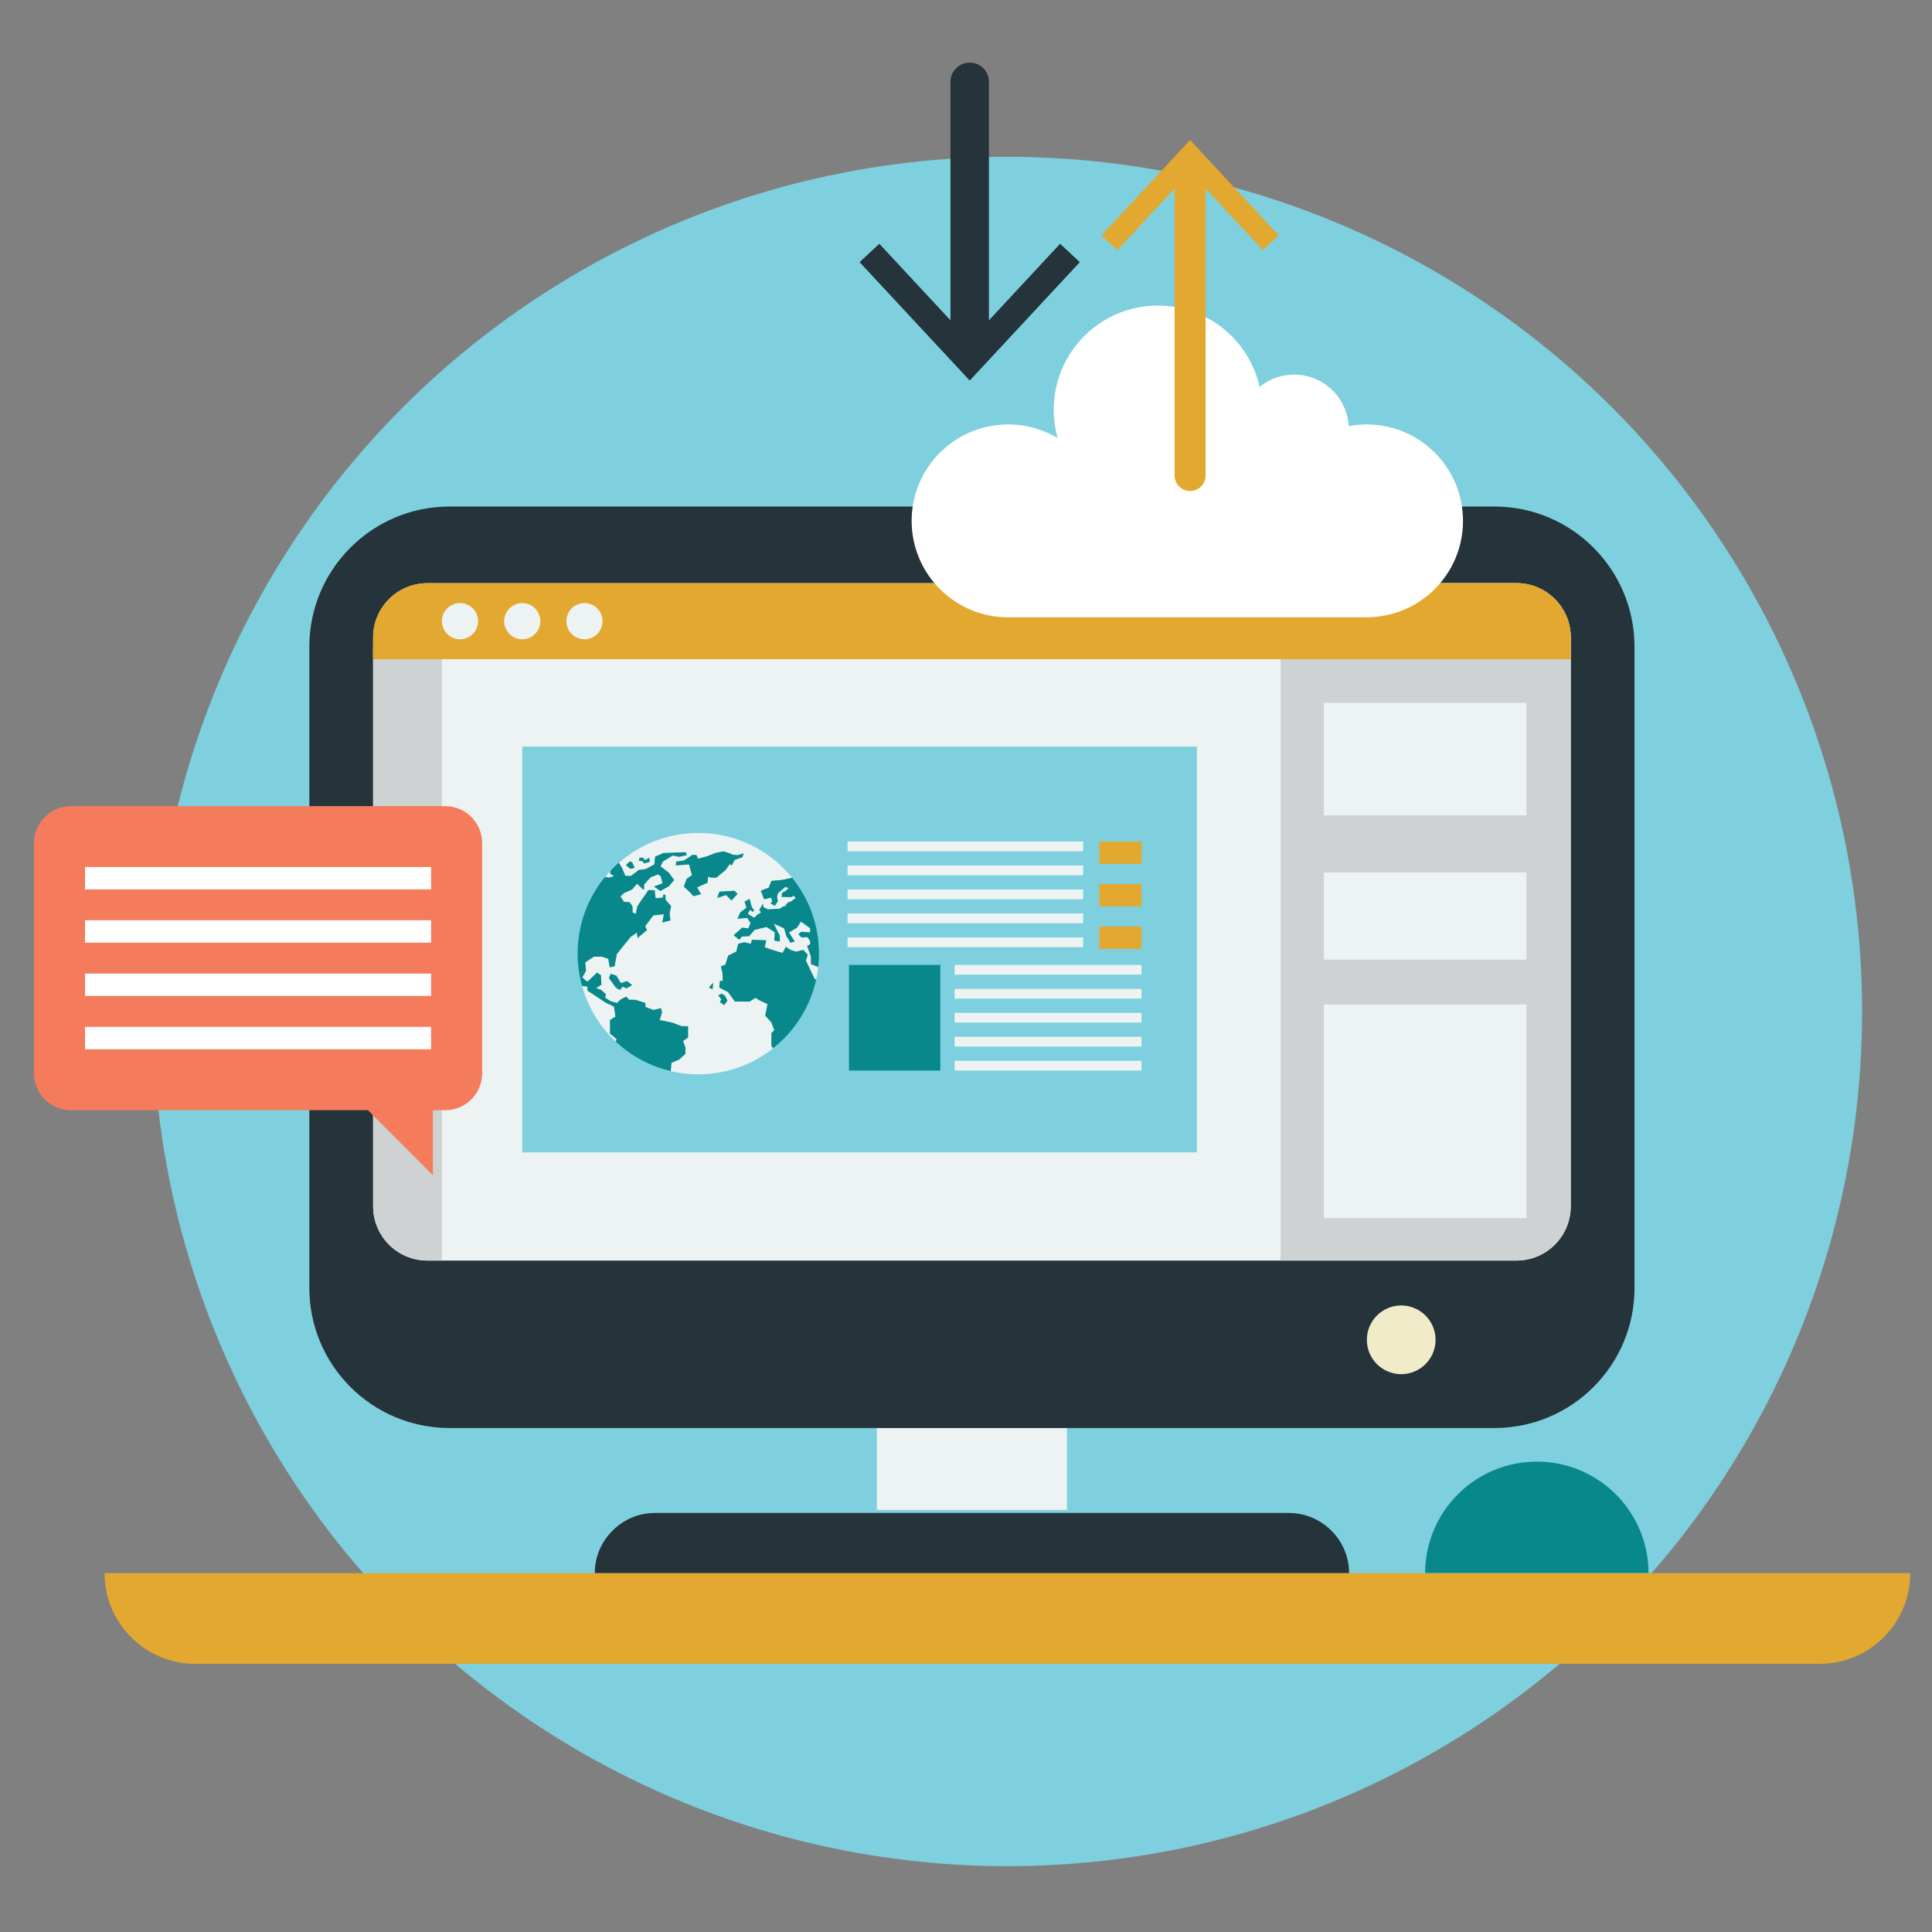 <?xml version="1.0" encoding="utf-8"?>
<!-- Generator: Adobe Illustrator 15.1.0, SVG Export Plug-In . SVG Version: 6.00 Build 0)  -->
<!DOCTYPE svg PUBLIC "-//W3C//DTD SVG 1.1//EN" "http://www.w3.org/Graphics/SVG/1.1/DTD/svg11.dtd">
<svg version="1.1" id="Layer_1" xmlns="http://www.w3.org/2000/svg" xmlns:xlink="http://www.w3.org/1999/xlink" x="0px" y="0px"
	 width="144px" height="144px" viewBox="0 0 144 144" enable-background="new 0 0 144 144" xml:space="preserve">
<rect x="0" y="0" width="144" height="144" fill="#808080" stroke="none"/>
<g>
	<g>
		<g>
			<circle fill="#7ED0DE" cx="75.086" cy="75.391" r="63.703"/>
		</g>
	</g>
	<g>
		<g>
			<g>
				<g>
					<g>
						<rect x="65.358" y="106.437" fill="#EDF3F3" width="14.167" height="6.104"/>
					</g>
				</g>
				<g>
					<g>
						<path fill="#25333A" d="M100.555,117.261H44.333c0-1.242,0.499-2.361,1.322-3.172c0.81-0.822,1.93-1.322,3.171-1.322h47.223
							C98.531,112.767,100.555,114.778,100.555,117.261z"/>
					</g>
				</g>
				<g>
					<g>
						<g>
							<path fill="#25333A" d="M121.826,48.205v47.792c0,5.768-4.672,10.439-10.439,10.439H33.507
								c-5.768,0-10.45-4.672-10.45-10.439V48.205c0-5.767,4.683-10.451,10.45-10.451h77.879
								C117.154,37.754,121.826,42.438,121.826,48.205z"/>
						</g>
					</g>
					<g>
						<g>
							<path fill="#EDF3F3" d="M117.074,47.508v42.399c0,2.243-1.809,4.051-4.051,4.051H31.861c-2.243,0-4.051-1.808-4.051-4.051
								V47.508c0-2.232,1.808-4.04,4.051-4.04h81.163C115.266,43.468,117.074,45.276,117.074,47.508z"/>
						</g>
					</g>
				</g>
			</g>
			<g>
				<g>
					<g>
						<g>
							<path fill="#CED2D2" d="M117.074,47.513v42.393c0,2.239-1.809,4.047-4.049,4.047h-17.58V43.465h17.58
								C115.266,43.465,117.074,45.273,117.074,47.513z"/>
						</g>
					</g>
					<g>
						<g>
							<rect x="98.676" y="52.388" fill="#EDF3F3" width="15.094" height="8.384"/>
						</g>
					</g>
					<g>
						<g>
							<rect x="98.676" y="65.031" fill="#EDF3F3" width="15.094" height="6.491"/>
						</g>
					</g>
					<g>
						<g>
							<rect x="98.676" y="74.87" fill="#EDF3F3" width="15.094" height="15.923"/>
						</g>
					</g>
					<g>
						<g>
							<path fill="#CED2D2" d="M32.937,48.201v45.751h-1.08c-2.239,0-4.048-1.808-4.048-4.047V48.201H32.937z"/>
						</g>
					</g>
					<g>
						<g>
							<path fill="#E3A82F" d="M117.074,47.513v1.619H27.809v-1.619c0-2.24,1.809-4.048,4.048-4.048h81.168
								C115.266,43.465,117.074,45.273,117.074,47.513z"/>
						</g>
					</g>
					<g>
						<g>
							<g>
								<circle fill="#EDF3F3" cx="34.288" cy="46.298" r="1.349"/>
							</g>
						</g>
						<g>
							<g>
								<circle fill="#EDF3F3" cx="38.926" cy="46.298" r="1.349"/>
							</g>
						</g>
						<g>
							<g>
								<circle fill="#EDF3F3" cx="43.563" cy="46.298" r="1.349"/>
							</g>
						</g>
					</g>
				</g>
				<g>
					<g>
						<rect x="38.926" y="55.648" fill="#7ED0DE" width="50.287" height="30.245"/>
					</g>
				</g>
				<g>
					<g>
						<g>
							<g>
								<g>
									<rect x="81.932" y="69.06" fill="#E3A82F" width="3.152" height="1.665"/>
								</g>
							</g>
							<g>
								<g>
									<rect x="81.932" y="65.892" fill="#E3A82F" width="3.152" height="1.665"/>
								</g>
							</g>
							<g>
								<g>
									<rect x="81.932" y="62.725" fill="#E3A82F" width="3.152" height="1.665"/>
								</g>
							</g>
						</g>
						<g>
							<g>
								<g>
									<rect x="63.17" y="62.725" fill="#EDF3F3" width="17.558" height="0.726"/>
								</g>
							</g>
							<g>
								<g>
									<rect x="63.17" y="64.511" fill="#EDF3F3" width="17.558" height="0.727"/>
								</g>
							</g>
							<g>
								<g>
									<rect x="63.17" y="66.298" fill="#EDF3F3" width="17.558" height="0.727"/>
								</g>
							</g>
							<g>
								<g>
									<rect x="63.17" y="68.084" fill="#EDF3F3" width="17.558" height="0.727"/>
								</g>
							</g>
							<g>
								<g>
									<rect x="63.17" y="69.871" fill="#EDF3F3" width="17.558" height="0.727"/>
								</g>
							</g>
						</g>
						<g>
							<g>
								<g>
									<rect x="71.153" y="71.921" fill="#EDF3F3" width="13.931" height="0.727"/>
								</g>
							</g>
							<g>
								<g>
									<rect x="71.153" y="73.708" fill="#EDF3F3" width="13.931" height="0.726"/>
								</g>
							</g>
							<g>
								<g>
									<rect x="71.153" y="75.494" fill="#EDF3F3" width="13.931" height="0.727"/>
								</g>
							</g>
							<g>
								<g>
									<rect x="71.153" y="77.28" fill="#EDF3F3" width="13.931" height="0.727"/>
								</g>
							</g>
							<g>
								<g>
									<rect x="71.153" y="79.067" fill="#EDF3F3" width="13.931" height="0.727"/>
								</g>
							</g>
						</g>
						<g>
							<g>
								<rect x="63.28" y="71.921" fill="#08888A" width="6.807" height="7.873"/>
							</g>
						</g>
					</g>
					<g>
						<g>
							<g>
								<path fill="#EDF3F3" d="M44.775,65.789c0.027-0.038,0.054-0.077,0.082-0.114C44.829,65.713,44.802,65.751,44.775,65.789z"/>
							</g>
						</g>
						<g>
							<g>
								<path fill="#EDF3F3" d="M44.53,66.143c0.029-0.045,0.06-0.091,0.09-0.136C44.589,66.052,44.559,66.098,44.53,66.143z"/>
							</g>
						</g>
						<g>
							<g>
								<path fill="#EDF3F3" d="M45.78,65.319l-0.298-0.194l0.021-0.213c-0.137,0.145-0.271,0.293-0.397,0.446l0.241,0.065
									L45.78,65.319z"/>
							</g>
						</g>
						<g>
							<g>
								<path fill="#EDF3F3" d="M45.503,64.911c0.096-0.102,0.194-0.201,0.295-0.298C45.698,64.71,45.599,64.81,45.503,64.911z"/>
							</g>
						</g>
						<g>
							<g>
								<path fill="#EDF3F3" d="M59.043,65.424c0.227,0.281,0.437,0.575,0.629,0.882C59.48,66,59.27,65.705,59.043,65.424z"/>
							</g>
						</g>
						<g>
							<g>
								<rect x="43.053" y="71.076" fill="#EDF3F3" width="0.002" height="0.001"/>
							</g>
						</g>
						<g>
							<g>
								<path fill="#EDF3F3" d="M44.308,66.497c0.029-0.049,0.059-0.098,0.089-0.146C44.367,66.399,44.337,66.448,44.308,66.497z"/>
							</g>
						</g>
						<g>
							<g>
								<path fill="#EDF3F3" d="M57.918,77.888c0.672-0.578,1.257-1.256,1.733-2.008C59.175,76.632,58.59,77.31,57.918,77.888z"/>
							</g>
						</g>
						<g>
							<g>
								<path fill="#EDF3F3" d="M43.066,70.641c0.002-0.048,0.006-0.095,0.009-0.143C43.072,70.545,43.068,70.593,43.066,70.641z"/>
							</g>
						</g>
						<g>
							<g>
								<path fill="#EDF3F3" d="M44.106,66.856c0.026-0.05,0.054-0.1,0.082-0.149C44.16,66.757,44.132,66.807,44.106,66.856z"/>
							</g>
						</g>
						<g>
							<g>
								<path fill="#EDF3F3" d="M59.696,66.342c0.051,0.083,0.101,0.168,0.149,0.253C59.796,66.51,59.747,66.425,59.696,66.342z"/>
							</g>
						</g>
						<g>
							<g>
								<path fill="#EDF3F3" d="M43.92,67.225c0.023-0.049,0.048-0.098,0.072-0.147C43.968,67.126,43.944,67.175,43.92,67.225z"/>
							</g>
						</g>
						<g>
							<g>
								<path fill="#EDF3F3" d="M43.751,67.601c0.019-0.044,0.038-0.087,0.058-0.131C43.79,67.514,43.77,67.557,43.751,67.601z"/>
							</g>
						</g>
						<g>
							<g>
								<path fill="#EDF3F3" d="M61.004,71.887c-0.006,0.065-0.012,0.13-0.019,0.195C60.993,72.017,60.999,71.952,61.004,71.887z"/>
							</g>
						</g>
						<g>
							<g>
								<path fill="#EDF3F3" d="M60.57,68.2c0.041,0.12,0.079,0.241,0.114,0.363C60.649,68.441,60.611,68.32,60.57,68.2z"/>
							</g>
						</g>
						<g>
							<g>
								<path fill="#EDF3F3" d="M60.844,69.194c0.013,0.061,0.024,0.122,0.036,0.183C60.869,69.315,60.857,69.254,60.844,69.194z"/>
							</g>
						</g>
						<g>
							<g>
								<path fill="#EDF3F3" d="M60.983,70.046c0.006,0.056,0.013,0.112,0.018,0.169C60.996,70.158,60.989,70.102,60.983,70.046z"/>
							</g>
						</g>
						<g>
							<g>
								<path fill="#EDF3F3" d="M60.922,69.614c0.01,0.059,0.02,0.119,0.027,0.179C60.942,69.732,60.932,69.673,60.922,69.614z"/>
							</g>
						</g>
						<g>
							<g>
								<path fill="#EDF3F3" d="M61.023,70.501c0.003,0.047,0.007,0.094,0.009,0.142C61.03,70.595,61.026,70.548,61.023,70.501z"/>
							</g>
						</g>
						<g>
							<g>
								<path fill="#EDF3F3" d="M60.747,68.783c0.017,0.061,0.03,0.123,0.045,0.184C60.777,68.906,60.763,68.844,60.747,68.783z"/>
							</g>
						</g>
						<g>
							<g>
								<path fill="#EDF3F3" d="M59.9,66.689c0.044,0.079,0.087,0.159,0.129,0.239C59.987,66.848,59.944,66.769,59.9,66.689z"/>
							</g>
						</g>
						<g>
							<g>
								<path fill="#EDF3F3" d="M60.089,67.047c0.039,0.077,0.077,0.155,0.113,0.233C60.167,67.202,60.128,67.125,60.089,67.047z"/>
							</g>
						</g>
						<g>
							<g>
								<path fill="#EDF3F3" d="M60.264,67.416c0.033,0.076,0.067,0.152,0.1,0.23C60.332,67.568,60.297,67.492,60.264,67.416z"/>
							</g>
						</g>
						<g>
							<g>
								<path fill="#EDF3F3" d="M61.033,71.472c-0.001,0.036-0.003,0.071-0.005,0.106C61.03,71.543,61.032,71.508,61.033,71.472z"/>
							</g>
						</g>
						<g>
							<g>
								<path fill="#EDF3F3" d="M60.422,67.793c0.029,0.076,0.06,0.151,0.088,0.228C60.482,67.945,60.452,67.869,60.422,67.793z"/>
							</g>
						</g>
						<g>
							<g>
								<path fill="#EDF3F3" d="M43.312,68.939c0.014-0.053,0.025-0.106,0.04-0.159C43.337,68.833,43.326,68.886,43.312,68.939z"/>
							</g>
						</g>
						<g>
							<g>
								<path fill="#EDF3F3" d="M60.033,75.217c-0.057,0.109-0.116,0.218-0.177,0.323C59.917,75.435,59.976,75.326,60.033,75.217z"
									/>
							</g>
						</g>
						<g>
							<g>
								<path fill="#EDF3F3" d="M59.845,75.56c-0.062,0.106-0.125,0.213-0.191,0.316C59.72,75.772,59.784,75.666,59.845,75.56z"/>
							</g>
						</g>
						<g>
							<g>
								<path fill="#EDF3F3" d="M43.097,70.209c0.005-0.055,0.012-0.11,0.019-0.166C43.109,70.099,43.102,70.154,43.097,70.209z"/>
							</g>
						</g>
						<g>
							<g>
								<path fill="#EDF3F3" d="M60.448,71.855v-0.547l-0.109-0.298l-0.179-0.507l0.229-0.119v-0.258l-0.219-0.279l-0.428,0.03
									l-0.238-0.248l0.229-0.179l0.656,0.05v-0.308l-0.687-0.497l-0.298,0.447l-0.597,0.368l0.428,0.666l-0.318,0.09l-0.308-0.507
									l-0.169-0.566l-0.766-0.348l0.452,0.915v0.417l-0.423-0.069l0.053-0.616l-0.629-0.398l-0.885,0.219l-0.407,0.467
									l-0.537,0.03l-0.199,0.239l-0.417-0.338l0.636-0.567l0.458,0.06l0.169-0.408l-0.249-0.377l-0.723,0.06l0.206-0.477
									l0.467-0.348l-0.149-0.447l0.368-0.208l0.169,0.616l0.169,0.229l-0.089,0.139l-0.209-0.179l-0.169,0.318l0.478,0.288
									l0.198-0.199l0.309-0.199l-0.13-0.189l0.278-0.477l0.021,0.258l0.348,0.179l0.89-0.05L58.3,67.6l0.249-0.079l0.039-0.1
									l0.209-0.199l0.1,0.01l0.417-0.298l-0.179-0.18l-0.129,0.111l-0.756-0.01l0.04-0.309l0.288-0.154l0.199-0.194l-0.239-0.1
									l-0.546,0.467l-0.08,0.269l0.069,0.338l-0.226,0.338l-0.341-0.188l0.14-0.1l-0.07-0.318l-0.536,0.12l-0.239-0.631
									l0.249-0.104l0.328-0.119l0.219-0.517l0.745-0.06l0.792-0.168c-1.648-2.038-4.168-3.341-6.993-3.341
									c-2.43,0-4.632,0.964-6.25,2.529c0.1-0.097,0.203-0.192,0.308-0.284l0.031-0.008l0.238,0.403l0.238,0.566h0.418l0.581-0.441
									l0.515-0.065l0.648-0.351l0.06-0.589l0.426-0.164l0.142-0.089l1.707-0.067l0.089,0.216l-0.573,0.127l-0.485-0.097
									l-0.73,0.447l-0.179,0.358l0.642,0.5l0.372,0.522l-0.395,0.47l-0.634,0.351l-0.47-0.335l0.634-0.239l-0.127-0.515
									l-0.201-0.156l-0.56,0.224l-0.484,0.529v0.365l-0.097-0.007l-0.425-0.41l-0.373,0.425l-0.626,0.284l-0.239,0.246
									l0.254,0.388l0.439,0.045l0.201,0.306l0.008,0.455l0.238,0.09l0.119-0.552l0.321-0.492l0.275-0.388l0.224-0.335l0.47,0.015
									l0.067,0.597l0.537-0.052l0.052-0.253l0.149,0.075l0.007,0.343l0.41,0.47l-0.111,0.529l0.06,0.537l-0.604,0.157l0.112-0.619
									l-0.783,0.089l-0.604,0.805l0.134,0.291l-0.7,0.582l-0.053-0.403L47.01,69.83l-1.036,1.282l-0.164,0.91l-0.365,0.075
									l-0.104-0.634l-0.484-0.157h-0.59l-0.648,0.425l0.06,0.634l-0.275,0.478l0.298,0.283l0.127,0.015l0.671-0.648l0.291,0.201
									l0.037,0.701l-0.396,0.254l0.388,0.141l0.336,0.313l-0.045,0.261l0.41,0.269l0.47,0.127l0.254-0.253l0.432-0.225
									l0.224,0.238h0.463l0.745,0.239v0.298l0.597,0.224l0.566-0.141l0.075,0.335l-0.18,0.551l0.97,0.209l0.671,0.254h0.478v0.447
									v0.388l-0.373,0.269l0.179,0.492v0.462l-0.477,0.433l-0.567,0.238l-0.052,0.616c-1.563-0.366-2.969-1.138-4.1-2.2
									l0.066-0.189l-0.492-0.403v-0.671v-0.344l0.402-0.253l-0.104-0.745l-0.626-0.299l-1.357-0.895v-0.298l-0.398-0.05
									c-0.073-0.264-0.134-0.531-0.184-0.804c0.758,4.201,4.43,7.39,8.85,7.39c2.242,0,4.292-0.824,5.868-2.182
									c-0.097,0.082-0.194,0.163-0.293,0.242l-0.129-0.174v-0.953l0.219-0.229l-0.219-0.566l-0.458-0.507l0.169-0.865L56.6,74.559
									l-0.288-0.188l-0.447,0.288l-1.093-0.01l-0.508-0.706l-0.656-0.336l0.05-0.489l0.219-0.01l-0.029-0.616l-0.119-0.458
									l0.338-0.129l0.208-0.676l0.607-0.308l0.139-0.576l0.457-0.11l0.487,0.11l0.079-0.298l1.074,0.04
									c0,0-0.119,0.458-0.119,0.507c0,0.05,1.322,0.438,1.322,0.438l0.258-0.457l0.338,0.229l0.418,0.129l0.537-0.129l0.338,0.368
									l-0.149,0.417l0.646,1.352l0.121,0.091c0.069-0.31,0.122-0.626,0.158-0.947L60.448,71.855z M46.963,64.757l-0.309-0.278
									l0.293-0.278l0.159,0.064l0.204,0.417L46.963,64.757z M47.987,64.359l-0.06-0.159l-0.313-0.057l0.064-0.216h0.269
									l0.109,0.189l0.343-0.189l0.03,0.308L47.987,64.359z M46.674,73.669l-0.261-0.134l-0.216,0.253l-0.299-0.182l-0.514-0.713
									l0.142-0.313l0.417,0.141l0.328,0.553l0.455-0.149l0.395,0.298L46.674,73.669z M53.112,73.743l-0.269-0.137l0.308-0.369
									L53.112,73.743z M53.004,65.416l-0.224-0.075l-0.045,0.447l-0.775,0.351l0.291,0.507l-0.566,0.149l-0.239-0.268l-0.477-0.44
									l0.209-0.582l0.402-0.283l-0.104-0.343l-0.111-0.447l-1.007,0.067l0.06-0.284l0.544-0.074l0.403-0.254l0.224-0.171
									l0.32,0.015L52.036,64l0.671-0.179l0.604-0.238l0.604-0.127l0.618,0.194l0.037,0.06l0.403,0.03l0.447-0.126l-0.075,0.275
									l-0.589,0.202l-0.201,0.395l-0.179-0.06l-0.298,0.423l-0.687,0.568H53.004z M53.767,74.062l0.249,0.129l0.209,0.389
									l-0.259,0.338l-0.309-0.238l0.109-0.189l-0.229-0.299L53.767,74.062z M54.123,66.713l-0.671,0.209l0.172-0.462l1.118-0.067
									l0.231,0.231l-0.455,0.492L54.123,66.713z"/>
							</g>
						</g>
						<g>
							<g>
								<path fill="#EDF3F3" d="M43.22,69.36c0.011-0.057,0.022-0.113,0.034-0.169C43.243,69.247,43.231,69.303,43.22,69.36z"/>
							</g>
						</g>
						<g>
							<g>
								<path fill="#EDF3F3" d="M43.428,68.511c0.013-0.044,0.025-0.089,0.039-0.134C43.454,68.422,43.441,68.467,43.428,68.511z"/>
							</g>
						</g>
						<g>
							<g>
								<path fill="#EDF3F3" d="M43.115,72.107c-0.007-0.065-0.015-0.131-0.021-0.197C43.1,71.976,43.108,72.042,43.115,72.107z"/>
							</g>
						</g>
						<g>
							<g>
								<path fill="#EDF3F3" d="M43.18,72.568c-0.013-0.073-0.023-0.146-0.034-0.22C43.156,72.422,43.167,72.495,43.18,72.568z"/>
							</g>
						</g>
						<g>
							<g>
								<path fill="#EDF3F3" d="M43.071,71.605c-0.002-0.042-0.004-0.083-0.006-0.125C43.067,71.522,43.069,71.563,43.071,71.605z"
									/>
							</g>
						</g>
						<g>
							<g>
								<path fill="#EDF3F3" d="M43.149,69.782c0.008-0.057,0.018-0.114,0.026-0.171C43.167,69.668,43.157,69.725,43.149,69.782z"/>
							</g>
						</g>
						<g>
							<g>
								<path fill="#EDF3F3" d="M43.6,67.986c0.003-0.008,0.006-0.016,0.009-0.024C43.606,67.97,43.603,67.978,43.6,67.986z"/>
							</g>
						</g>
						<g>
							<g>
								<path fill="#EDF3F3" d="M60.828,73.03c-0.17,0.768-0.438,1.497-0.79,2.177C60.39,74.527,60.658,73.798,60.828,73.03z"/>
							</g>
						</g>
						<g>
							<g>
								<path fill="#08888A" d="M43.782,73.535v0.298l1.357,0.895l0.626,0.299l0.104,0.745l-0.402,0.253v0.344v0.671l0.492,0.403
									l-0.066,0.189c1.131,1.063,2.536,1.834,4.1,2.2l0.052-0.616l0.567-0.238l0.477-0.433v-0.462l-0.179-0.492l0.373-0.269
									v-0.388v-0.447h-0.478l-0.671-0.254l-0.97-0.209l0.18-0.551l-0.075-0.335l-0.566,0.141l-0.597-0.224v-0.298l-0.745-0.239
									h-0.463l-0.224-0.238l-0.432,0.225l-0.254,0.253l-0.47-0.127l-0.41-0.269l0.045-0.261l-0.336-0.313l-0.388-0.141
									l0.396-0.254l-0.037-0.701l-0.291-0.201l-0.671,0.648L43.7,73.125l-0.298-0.283l0.275-0.478l-0.06-0.634l0.648-0.425h0.59
									l0.484,0.157l0.104,0.634l0.365-0.075l0.164-0.91l1.036-1.282l0.462-0.328l0.053,0.403l0.7-0.582l-0.134-0.291l0.604-0.805
									l0.783-0.089l-0.112,0.619l0.604-0.157l-0.06-0.537l0.111-0.529l-0.41-0.47l-0.007-0.343l-0.149-0.075l-0.052,0.253
									l-0.537,0.052l-0.067-0.597l-0.47-0.015l-0.224,0.335l-0.275,0.388l-0.321,0.492l-0.119,0.552l-0.238-0.09l-0.008-0.455
									l-0.201-0.306l-0.439-0.045l-0.254-0.388l0.239-0.246l0.626-0.284l0.373-0.425l0.425,0.41l0.097,0.007v-0.365l0.484-0.529
									l0.56-0.224l0.201,0.156l0.127,0.515l-0.634,0.239l0.47,0.335l0.634-0.351l0.395-0.47l-0.372-0.522l-0.642-0.5l0.179-0.358
									l0.73-0.447l0.485,0.097l0.573-0.127l-0.089-0.216l-1.707,0.067l-0.142,0.089l-0.426,0.164l-0.06,0.589l-0.648,0.351
									l-0.515,0.065l-0.581,0.441h-0.418l-0.238-0.566l-0.238-0.403l-0.031,0.008c-0.104,0.092-0.208,0.187-0.308,0.284
									c-0.001,0-0.001,0.001-0.001,0.001c-0.101,0.097-0.199,0.197-0.295,0.298v0l0,0l-0.021,0.213l0.298,0.194l-0.433,0.104
									l-0.241-0.065l0,0c-0.085,0.104-0.168,0.21-0.249,0.317c-0.028,0.037-0.055,0.076-0.082,0.114
									c-0.053,0.072-0.104,0.145-0.155,0.218c-0.03,0.045-0.061,0.09-0.09,0.136c-0.045,0.069-0.09,0.138-0.133,0.208
									c-0.03,0.048-0.06,0.097-0.089,0.146c-0.041,0.07-0.081,0.14-0.12,0.21c-0.028,0.05-0.056,0.1-0.082,0.149
									c-0.039,0.073-0.076,0.147-0.113,0.221c-0.024,0.049-0.049,0.098-0.072,0.147c-0.039,0.081-0.075,0.164-0.111,0.246
									c-0.02,0.044-0.039,0.087-0.058,0.131c-0.05,0.119-0.098,0.239-0.143,0.361c-0.003,0.008-0.006,0.016-0.009,0.024
									c-0.048,0.129-0.092,0.26-0.133,0.392c-0.014,0.044-0.026,0.089-0.039,0.134c-0.026,0.089-0.053,0.178-0.076,0.269
									c-0.015,0.053-0.026,0.106-0.04,0.159c-0.021,0.083-0.04,0.167-0.058,0.252c-0.012,0.056-0.023,0.112-0.034,0.169
									c-0.017,0.083-0.031,0.167-0.045,0.251c-0.009,0.057-0.019,0.114-0.026,0.171c-0.013,0.087-0.023,0.174-0.033,0.261
									c-0.007,0.055-0.014,0.11-0.019,0.166c-0.009,0.096-0.016,0.192-0.022,0.289c-0.003,0.047-0.007,0.095-0.009,0.143
									c-0.007,0.144-0.011,0.289-0.012,0.434c0,0,0,0.001,0,0.002c0,0,0,0,0,0.001c0,0.135,0.005,0.27,0.011,0.403
									c0.002,0.042,0.004,0.083,0.006,0.125c0.007,0.102,0.015,0.204,0.023,0.305c0.006,0.066,0.014,0.132,0.021,0.197
									c0.01,0.081,0.02,0.161,0.031,0.241c0.011,0.074,0.021,0.147,0.034,0.22c0.006,0.038,0.013,0.075,0.02,0.113
									c0.05,0.272,0.11,0.54,0.184,0.804L43.782,73.535z"/>
							</g>
						</g>
						<g>
							<g>
								<polygon fill="#08888A" points="46.272,73.274 45.944,72.722 45.527,72.581 45.385,72.894 45.899,73.606 46.198,73.788 
									46.414,73.535 46.674,73.669 47.122,73.423 46.727,73.125 								"/>
							</g>
						</g>
						<g>
							<g>
								<polygon fill="#08888A" points="54.376,64.424 54.555,64.484 54.756,64.089 55.345,63.887 55.42,63.612 54.973,63.738 
									54.57,63.708 54.533,63.649 53.915,63.455 53.31,63.582 52.707,63.82 52.036,64 51.909,63.731 51.588,63.716 51.365,63.887 
									50.961,64.141 50.417,64.215 50.358,64.499 51.365,64.432 51.476,64.879 51.581,65.222 51.178,65.505 50.969,66.087 
									51.446,66.527 51.685,66.795 52.251,66.646 51.96,66.139 52.736,65.789 52.781,65.341 53.004,65.416 53.392,65.416 
									54.079,64.848 								"/>
							</g>
						</g>
						<g>
							<g>
								<polygon fill="#08888A" points="54.742,66.393 53.624,66.459 53.452,66.922 54.123,66.713 54.518,67.116 54.973,66.624 
																	"/>
							</g>
						</g>
						<g>
							<g>
								<polygon fill="#08888A" points="46.948,64.201 46.655,64.479 46.963,64.757 47.311,64.683 47.107,64.265 								"/>
							</g>
						</g>
						<g>
							<g>
								<polygon fill="#08888A" points="48.056,64.116 47.947,63.927 47.678,63.927 47.614,64.144 47.927,64.201 47.987,64.359 
									48.429,64.235 48.399,63.927 								"/>
							</g>
						</g>
						<g>
							<g>
								<path fill="#08888A" d="M60.06,71.586l0.149-0.417l-0.338-0.368l-0.537,0.129l-0.418-0.129l-0.338-0.229l-0.258,0.457
									c0,0-1.322-0.388-1.322-0.438c0-0.049,0.119-0.507,0.119-0.507l-1.074-0.04l-0.079,0.298l-0.487-0.11l-0.457,0.11
									l-0.139,0.576l-0.607,0.308l-0.208,0.676l-0.338,0.129l0.119,0.458l0.029,0.616l-0.219,0.01l-0.05,0.489l0.656,0.336
									l0.508,0.706l1.093,0.01l0.447-0.288l0.288,0.188l0.606,0.278l-0.169,0.865l0.458,0.507l0.219,0.566l-0.219,0.229v0.953
									l0.129,0.174c0.099-0.079,0.196-0.16,0.293-0.242c0,0,0.001-0.001,0.001-0.002c0.672-0.578,1.257-1.256,1.733-2.008
									c0-0.002,0.001-0.002,0.002-0.004c0.066-0.104,0.13-0.21,0.191-0.316c0.004-0.007,0.007-0.013,0.011-0.02
									c0.061-0.105,0.12-0.214,0.177-0.323c0.002-0.003,0.003-0.007,0.005-0.01c0.353-0.68,0.62-1.409,0.79-2.177v-0.001l0,0
									l-0.121-0.091L60.06,71.586z"/>
							</g>
						</g>
						<g>
							<g>
								<polygon fill="#08888A" points="53.112,73.743 53.151,73.237 52.843,73.606 								"/>
							</g>
						</g>
						<g>
							<g>
								<polygon fill="#08888A" points="53.767,74.489 53.658,74.679 53.966,74.917 54.225,74.579 54.016,74.19 53.767,74.062 
									53.539,74.19 								"/>
							</g>
						</g>
						<g>
							<g>
								<path fill="#08888A" d="M57.505,65.652l-0.219,0.517l-0.328,0.119l-0.249,0.104l0.239,0.631l0.536-0.12l0.07,0.318
									l-0.14,0.1l0.341,0.188l0.226-0.338l-0.069-0.338l0.08-0.269l0.546-0.467l0.239,0.1l-0.199,0.194l-0.288,0.154l-0.04,0.309
									l0.756,0.01l0.129-0.111l0.179,0.18l-0.417,0.298l-0.1-0.01l-0.209,0.199l-0.039,0.1L58.3,67.6l-0.174,0.129l-0.89,0.05
									L56.889,67.6l-0.021-0.258l-0.278,0.477l0.13,0.189l-0.309,0.199l-0.198,0.199l-0.478-0.288l0.169-0.318l0.209,0.179
									l0.089-0.139l-0.169-0.229l-0.169-0.616l-0.368,0.208l0.149,0.447l-0.467,0.348l-0.206,0.477l0.723-0.06l0.249,0.377
									l-0.169,0.408l-0.458-0.06l-0.636,0.567l0.417,0.338l0.199-0.239l0.537-0.03l0.407-0.467l0.885-0.219l0.629,0.398
									l-0.053,0.616l0.423,0.069v-0.417l-0.452-0.915l0.766,0.348l0.169,0.566l0.308,0.507l0.318-0.09l-0.428-0.666l0.597-0.368
									l0.298-0.447l0.687,0.497v0.308l-0.656-0.05l-0.229,0.179l0.238,0.248l0.428-0.03l0.219,0.279v0.258l-0.229,0.119
									l0.179,0.507l0.109,0.298v0.547l0.538,0.227l0,0c0,0,0,0,0,0c0.007-0.064,0.013-0.13,0.019-0.195
									c0.01-0.102,0.018-0.205,0.023-0.308c0.002-0.035,0.004-0.071,0.005-0.106c0.006-0.131,0.011-0.263,0.011-0.396
									c0-0.146-0.005-0.29-0.012-0.434c-0.002-0.048-0.006-0.095-0.009-0.142C61.016,70.405,61.01,70.31,61,70.215
									c-0.005-0.057-0.012-0.113-0.018-0.169c-0.01-0.085-0.021-0.169-0.033-0.253c-0.008-0.06-0.018-0.12-0.027-0.179
									c-0.013-0.08-0.027-0.159-0.042-0.237c-0.012-0.061-0.023-0.122-0.036-0.183c-0.017-0.076-0.034-0.151-0.053-0.227
									c-0.015-0.062-0.028-0.123-0.045-0.184c-0.02-0.074-0.041-0.147-0.063-0.22c-0.035-0.122-0.073-0.243-0.114-0.363
									c-0.02-0.06-0.039-0.12-0.06-0.179c-0.028-0.077-0.059-0.152-0.088-0.228c-0.02-0.049-0.038-0.099-0.059-0.148
									c-0.032-0.078-0.066-0.154-0.1-0.23c-0.021-0.045-0.041-0.09-0.062-0.135c-0.036-0.078-0.074-0.156-0.113-0.233
									c-0.02-0.04-0.04-0.08-0.061-0.119c-0.042-0.08-0.085-0.16-0.129-0.239c-0.018-0.032-0.036-0.063-0.055-0.095
									c-0.049-0.085-0.099-0.169-0.149-0.253c-0.008-0.012-0.016-0.023-0.023-0.036C59.48,66,59.27,65.705,59.043,65.424
									c0,0,0,0-0.001,0l0,0l-0.792,0.168L57.505,65.652z"/>
							</g>
						</g>
					</g>
				</g>
			</g>
			<g>
				<g>
					<circle fill="#F0EBC8" cx="104.438" cy="99.862" r="2.561"/>
				</g>
			</g>
		</g>
		<g>
			<g>
				<path fill="#08888A" d="M122.871,117.253h-16.648c0-4.587,3.725-8.311,8.324-8.311
					C119.148,108.942,122.871,112.666,122.871,117.253z"/>
			</g>
		</g>
		<g>
			<g>
				<path fill="#E3A82F" d="M142.377,117.253c0,3.738-3.021,6.76-6.76,6.76H14.553c-1.862,0-3.563-0.756-4.776-1.982
					c-1.228-1.215-1.983-2.915-1.983-4.777H142.377z"/>
			</g>
		</g>
		<g>
			<g>
				<g>
					<path fill="#F47C5C" d="M35.937,62.836v17.161c0,1.518-1.236,2.753-2.753,2.753h-0.915v4.843l-4.843-4.843H5.283
						c-1.518,0-2.753-1.235-2.753-2.753V62.836c0-1.517,1.235-2.753,2.753-2.753h27.901C34.701,60.083,35.937,61.319,35.937,62.836z
						"/>
				</g>
			</g>
			<g>
				<g>
					<g>
						<rect x="6.336" y="64.62" fill="#FFFFFF" width="25.793" height="1.67"/>
					</g>
				</g>
				<g>
					<g>
						<rect x="6.336" y="68.592" fill="#FFFFFF" width="25.793" height="1.669"/>
					</g>
				</g>
				<g>
					<g>
						<rect x="6.336" y="72.565" fill="#FFFFFF" width="25.793" height="1.669"/>
					</g>
				</g>
				<g>
					<g>
						<rect x="6.336" y="76.537" fill="#FFFFFF" width="25.793" height="1.67"/>
					</g>
				</g>
			</g>
		</g>
		<g>
			<g>
				<path fill="#FFFFFF" d="M102.549,45.974c-0.238,0.022-0.477,0.037-0.707,0.037H75.139c-3.661,0.007-6.792-2.774-7.158-6.495
					c-0.381-3.952,2.513-7.464,6.464-7.845c1.596-0.156,3.117,0.224,4.393,0.984c-0.195-0.671-0.299-1.379-0.299-2.11
					c0-4.295,3.475-7.77,7.77-7.77c3.699,0,6.801,2.587,7.576,6.062c0.598-0.492,1.35-0.813,2.178-0.895
					c2.236-0.216,4.229,1.417,4.443,3.654c0.008,0.052,0.008,0.112,0.008,0.164c0.217-0.038,0.434-0.067,0.648-0.09
					c3.953-0.388,7.465,2.506,7.846,6.458C109.395,42.081,106.502,45.593,102.549,45.974z"/>
			</g>
		</g>
		<g>
			<g>
				<path fill="#25333A" d="M79.014,18.168l-5.305,5.708V6.099c0-0.792-0.641-1.434-1.433-1.434c-0.791,0-1.434,0.642-1.434,1.434
					v17.775l-5.304-5.705l-1.47,1.369l8.209,8.827l8.207-8.827L79.014,18.168z"/>
			</g>
		</g>
		<g>
			<g>
				<path fill="#E3A82F" d="M95.311,17.544l-6.609-7.107l-6.607,7.107l1.184,1.102l4.271-4.596v21.396
					c0,0.637,0.516,1.154,1.154,1.154c0.637,0,1.154-0.517,1.154-1.154V14.053l4.27,4.593L95.311,17.544z"/>
			</g>
		</g>
	</g>
</g>
</svg>
